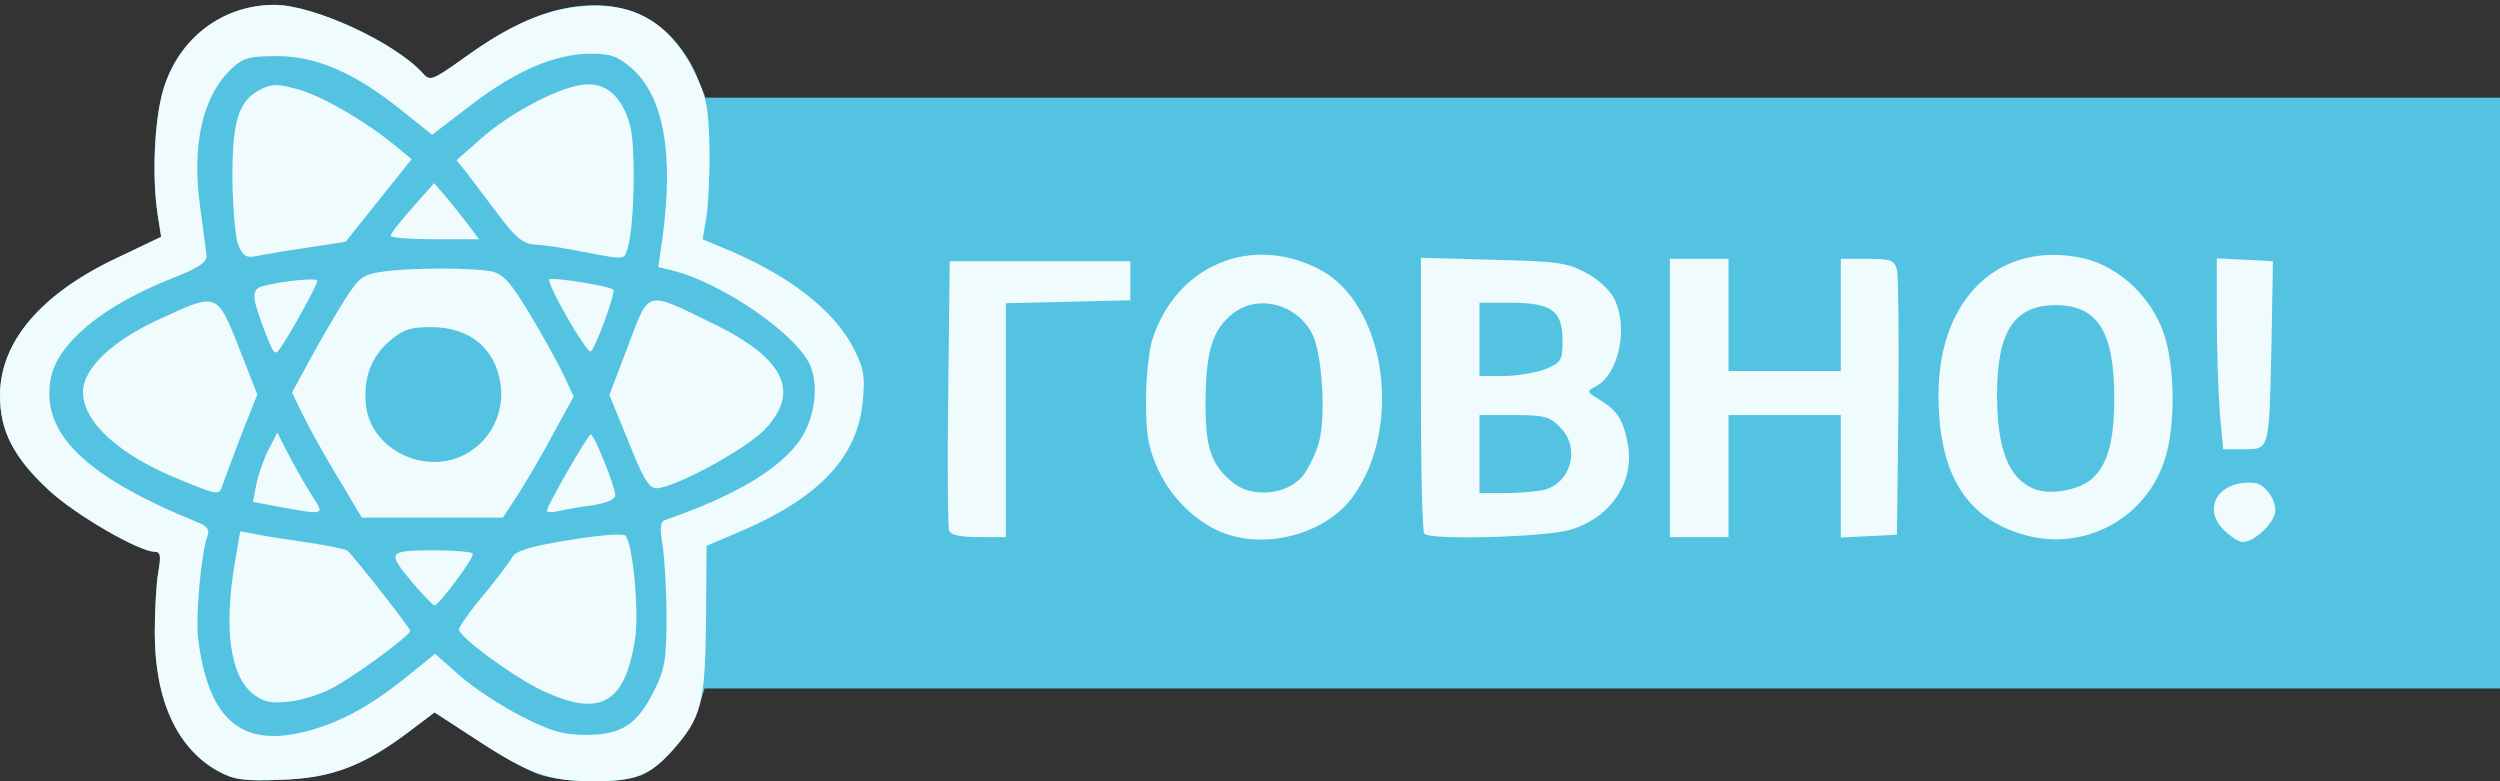 <!DOCTYPE svg PUBLIC "-//W3C//DTD SVG 20010904//EN" "http://www.w3.org/TR/2001/REC-SVG-20010904/DTD/svg10.dtd">
<svg version="1.0" xmlns="http://www.w3.org/2000/svg" width="512px" height="160px" viewBox="0 0 5120 1600" preserveAspectRatio="xMidYMid meet">
<rect x="0" y="0" width="5120" height="1600" fill="#333333" stroke="none"/>
<g id="layer101" fill="#53c3e1" stroke="none">
 <path d="M448 1580 c-85 -46 -131 -146 -131 -284 0 -45 3 -100 7 -123 6 -34 5 -43 -7 -43 -32 0 -162 -75 -217 -126 -72 -67 -100 -121 -100 -194 0 -110 84 -209 242 -283 l88 -42 -7 -45 c-12 -77 -7 -193 11 -255 31 -106 121 -175 228 -175 80 0 245 76 303 139 16 18 19 17 89 -33 128 -92 235 -123 331 -96 57 16 115 71 141 133 l19 47 1838 0 1837 0 0 605 0 605 -1838 0 -1839 0 -13 40 c-16 48 -70 115 -111 135 -39 21 -167 20 -221 -1 -24 -10 -80 -41 -125 -71 l-83 -54 -53 40 c-93 70 -159 95 -262 98 -74 3 -96 0 -127 -17z"/>
 </g>
<g id="layer102" fill="#effbfc" stroke="none">
 <path d="M448 1580 c-85 -46 -131 -146 -131 -284 0 -45 3 -100 7 -123 6 -34 5 -43 -7 -43 -32 0 -162 -75 -217 -126 -72 -67 -100 -121 -100 -194 0 -110 84 -209 242 -283 l88 -42 -7 -45 c-12 -77 -7 -193 11 -255 31 -106 121 -175 228 -175 80 0 245 76 303 139 16 18 19 17 89 -33 90 -65 163 -97 237 -103 106 -10 181 33 230 132 26 54 30 73 32 156 1 52 -2 115 -6 142 l-8 47 38 16 c136 55 232 129 272 209 20 39 23 57 18 106 -10 113 -87 196 -243 264 l-77 33 -1 154 c-2 168 -9 197 -67 263 -47 53 -77 65 -163 65 -92 0 -134 -15 -243 -87 l-83 -54 -53 40 c-93 70 -159 95 -262 98 -74 3 -96 0 -127 -17z m193 -86 c65 -19 126 -54 197 -112 l53 -43 51 45 c28 25 85 62 126 83 61 31 85 38 133 38 72 0 104 -21 139 -91 21 -42 25 -63 25 -149 0 -55 -4 -121 -8 -148 -6 -36 -5 -48 5 -52 139 -48 228 -100 273 -159 32 -43 43 -111 25 -156 -26 -64 -181 -171 -283 -196 l-29 -7 9 -61 c23 -173 2 -288 -63 -346 -29 -25 -43 -30 -84 -30 -72 0 -152 34 -244 104 l-81 62 -60 -48 c-95 -77 -176 -113 -256 -113 -58 0 -71 3 -94 25 -60 56 -83 156 -65 285 6 44 12 88 13 98 1 14 -15 25 -68 46 -143 56 -237 133 -251 206 -21 112 69 200 299 294 21 8 27 16 22 28 -13 34 -25 169 -19 213 22 170 93 226 235 184z"/>
 <path d="M518 1421 c-47 -37 -60 -135 -37 -269 l11 -64 32 6 c17 4 65 11 106 17 41 6 78 14 82 17 22 23 128 158 128 164 0 10 -119 97 -163 119 -21 11 -59 23 -85 26 -38 4 -52 1 -74 -16z"/>
 <path d="M1112 1415 c-58 -27 -172 -110 -172 -126 0 -5 22 -37 50 -70 27 -33 54 -68 59 -78 8 -13 36 -22 117 -35 59 -10 110 -14 115 -9 15 16 29 159 19 216 -21 129 -72 156 -188 102z"/>
 <path d="M847 1196 c-55 -66 -54 -68 38 -69 44 0 82 3 83 7 4 8 -69 105 -78 106 -3 0 -22 -20 -43 -44z"/>
 <path d="M692 978 c-28 -46 -60 -104 -72 -129 l-22 -45 38 -70 c21 -38 52 -92 70 -120 30 -47 37 -52 80 -58 58 -8 182 -8 221 0 23 5 38 21 75 82 26 43 57 99 70 125 l23 49 -39 71 c-21 40 -54 96 -72 125 l-34 52 -144 0 -145 0 -49 -82z m276 -57 c43 -30 65 -84 57 -135 -11 -73 -63 -116 -142 -116 -44 0 -58 5 -87 30 -35 31 -51 72 -47 124 6 101 135 158 219 97z"/>
 <path d="M572 1038 l-54 -10 7 -36 c4 -20 15 -52 25 -71 l18 -35 25 49 c15 28 36 65 48 83 24 37 24 37 -69 20z"/>
 <path d="M1120 1046 c0 -10 84 -156 90 -156 7 0 50 107 50 124 0 9 -17 16 -47 21 -27 3 -58 9 -70 12 -13 3 -23 2 -23 -1z"/>
 <path d="M370 983 c-125 -50 -200 -118 -200 -180 0 -48 59 -105 158 -150 117 -54 116 -55 161 58 l38 97 -33 83 c-17 46 -35 92 -38 102 -7 22 -8 22 -86 -10z"/>
 <path d="M1287 904 l-39 -95 38 -100 c44 -116 35 -114 169 -49 152 73 186 142 110 221 -41 41 -185 119 -221 119 -15 0 -28 -22 -57 -96z"/>
 <path d="M541 675 c-26 -68 -26 -82 -3 -89 36 -10 112 -18 112 -11 0 8 -53 105 -76 138 -11 17 -14 12 -33 -38z"/>
 <path d="M1161 649 c-23 -40 -39 -74 -36 -77 5 -5 124 14 131 21 6 6 -39 127 -47 127 -4 0 -26 -32 -48 -71z"/>
 <path d="M488 502 c-6 -15 -11 -74 -12 -132 -1 -120 12 -163 56 -186 26 -13 35 -13 82 0 50 15 139 67 200 118 l29 24 -68 85 -67 84 -77 12 c-42 6 -89 14 -104 17 -23 5 -29 1 -39 -22z"/>
 <path d="M1190 515 c-36 -7 -78 -14 -95 -14 -24 -2 -39 -14 -75 -62 -25 -33 -54 -72 -65 -86 l-20 -25 50 -44 c56 -50 152 -102 205 -110 48 -8 83 21 100 81 13 46 9 220 -6 258 -7 19 -4 19 -94 2z"/>
 <path d="M800 483 c0 -5 20 -30 45 -58 l44 -50 26 30 c14 17 34 42 46 58 l20 27 -90 0 c-50 0 -91 -3 -91 -7z"/>
 <path d="M2522 1097 c-61 -17 -120 -70 -150 -135 -20 -44 -25 -70 -25 -141 0 -47 6 -104 13 -126 49 -151 201 -216 341 -144 136 69 174 322 70 466 -51 70 -159 105 -249 80z m145 -121 c12 -15 27 -45 34 -69 15 -56 7 -183 -14 -224 -32 -61 -111 -81 -162 -41 -41 32 -55 76 -56 176 -1 99 11 135 58 172 39 30 108 23 140 -14z"/>
 <path d="M4148 1096 c-121 -33 -178 -125 -178 -287 0 -199 126 -318 297 -280 75 17 144 84 167 162 20 66 21 180 1 245 -36 123 -163 194 -287 160z m138 -117 c31 -29 44 -77 44 -164 0 -136 -34 -190 -120 -190 -85 0 -120 54 -120 183 0 111 23 171 75 193 32 14 95 3 121 -22z"/>
 <path d="M4554 1085 c-46 -46 -8 -103 63 -96 20 2 43 31 43 56 0 24 -42 65 -67 65 -8 0 -25 -11 -39 -25z"/>
 <path d="M1944 1087 c-3 -8 -4 -135 -2 -283 l3 -269 185 0 185 0 0 40 0 40 -127 3 -128 3 0 239 0 240 -55 0 c-37 0 -57 -4 -61 -13z"/>
 <path d="M2917 1093 c-4 -3 -7 -132 -7 -286 l0 -279 148 4 c129 3 152 6 189 26 24 12 49 35 58 52 31 59 11 155 -36 181 -21 11 -20 11 9 29 35 22 47 40 56 91 14 76 -36 150 -118 174 -51 15 -286 22 -299 8z m242 -89 c58 -12 79 -87 36 -129 -21 -22 -33 -25 -95 -25 l-70 0 0 80 0 80 49 0 c27 0 63 -3 80 -6z m6 -248 c33 -14 35 -18 35 -60 0 -60 -23 -76 -107 -76 l-63 0 0 75 0 75 50 0 c28 0 66 -7 85 -14z"/>
 <path d="M3420 815 l0 -285 60 0 60 0 0 115 0 115 115 0 115 0 0 -115 0 -115 55 0 c48 0 55 3 60 23 3 12 4 139 3 282 l-3 260 -57 3 -58 3 0 -126 0 -125 -115 0 -115 0 0 125 0 125 -60 0 -60 0 0 -285z"/>
 <path d="M4546 843 c-3 -42 -6 -130 -6 -195 l0 -119 58 3 57 3 -3 170 c-5 219 -3 215 -57 215 l-42 0 -7 -77z"/>
 </g>

</svg>